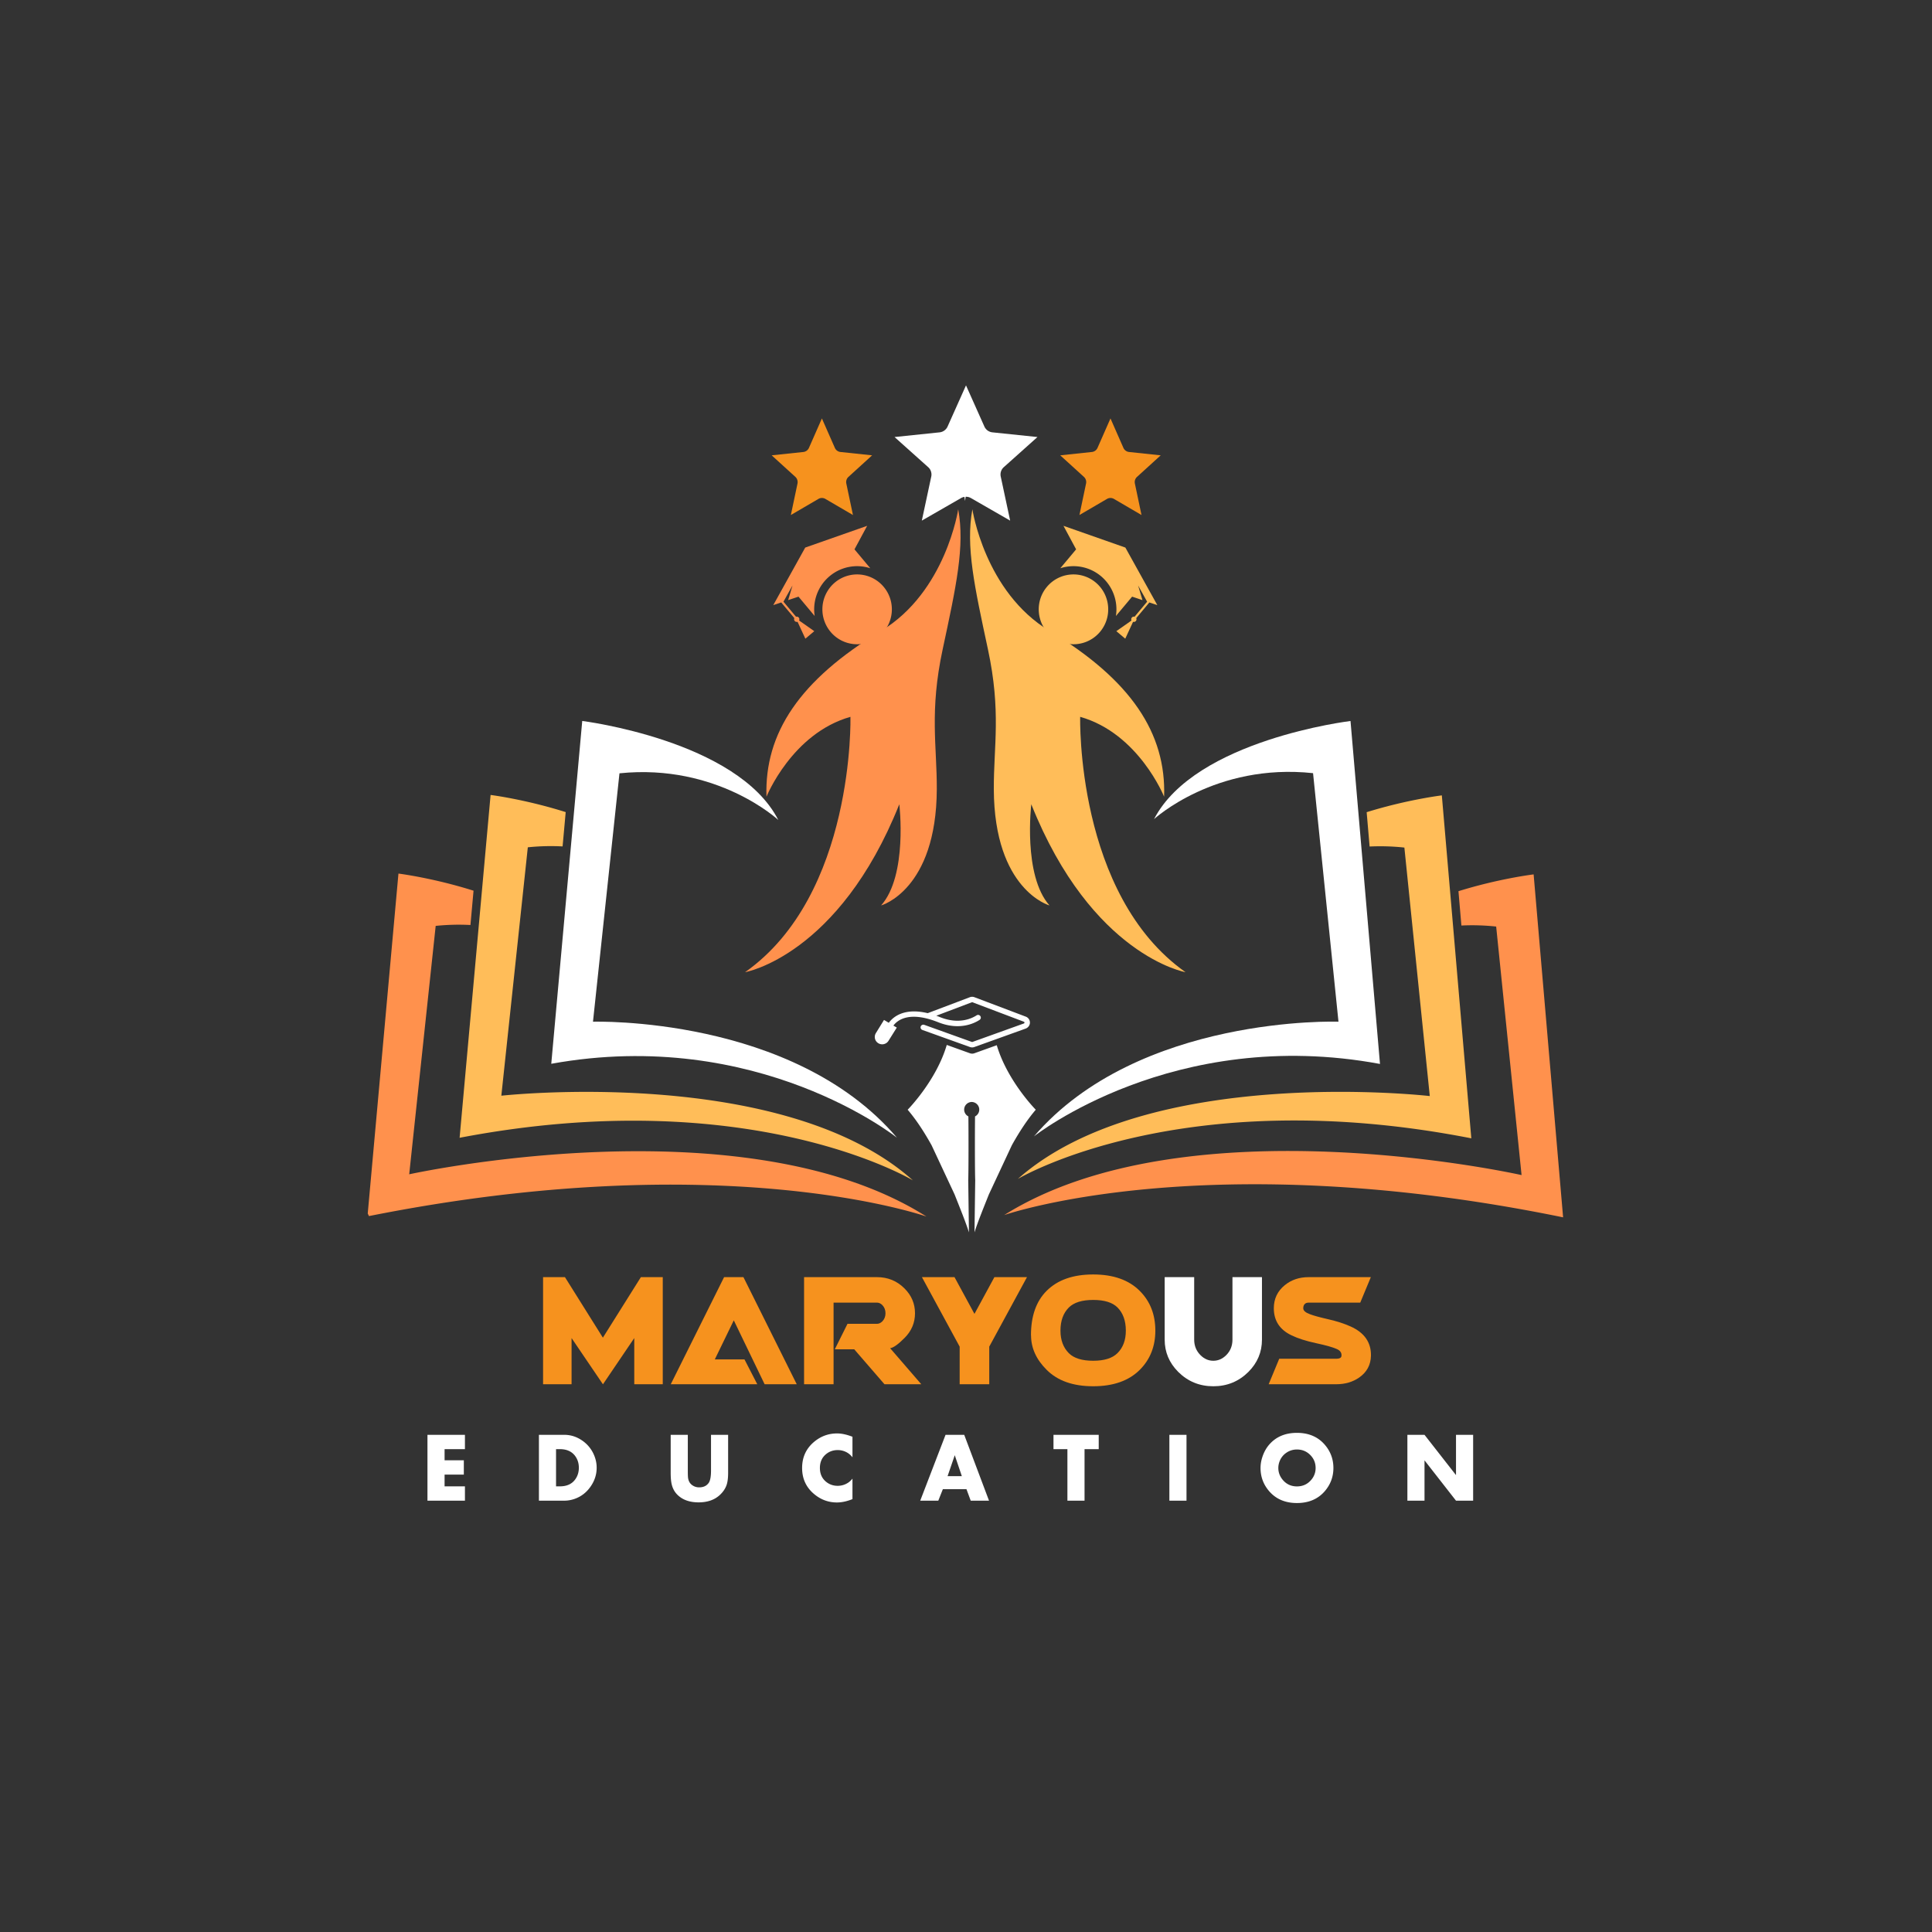 <svg xmlns="http://www.w3.org/2000/svg" width="500" viewBox="0 0 375 375" height="500" version="1.0"><rect x="0" y="0" width="375" height="375" fill="#333333" stroke="none"/><defs><clipPath id="prefix__a"><path d="M197 154h89v75h-89zm0 0"/></clipPath><clipPath id="prefix__b"><path d="M238.441 128.64l94.774 45.204-49.723 104.25-94.773-45.203zm0 0"/></clipPath><clipPath id="prefix__c"><path d="M238.441 128.64l94.774 45.204-49.723 104.25-94.773-45.203zm0 0"/></clipPath><clipPath id="prefix__d"><path d="M194 169h110v68H194zm0 0"/></clipPath><clipPath id="prefix__e"><path d="M238.441 128.64l94.774 45.204-49.723 104.25-94.773-45.203zm0 0"/></clipPath><clipPath id="prefix__f"><path d="M238.441 128.64l94.774 45.204-49.723 104.25-94.773-45.203zm0 0"/></clipPath><clipPath id="prefix__g"><path d="M200 139h68v82h-68zm0 0"/></clipPath><clipPath id="prefix__h"><path d="M238.441 128.64l94.774 45.204-49.723 104.25-94.773-45.203zm0 0"/></clipPath><clipPath id="prefix__i"><path d="M238.441 128.64l94.774 45.204-49.723 104.25-94.773-45.203zm0 0"/></clipPath><clipPath id="prefix__j"><path d="M89 154h89v76H89zm0 0"/></clipPath><clipPath id="prefix__k"><path d="M42.07 173.395l94.97-44.79 49.265 104.465-94.965 44.79zm0 0"/></clipPath><clipPath id="prefix__l"><path d="M136.754 128.738l-94.969 44.79 49.266 104.464 94.969-44.789zm0 0"/></clipPath><clipPath id="prefix__m"><path d="M71 169h109v68H71zm0 0"/></clipPath><clipPath id="prefix__n"><path d="M42.07 173.395l94.97-44.79 49.265 104.465-94.965 44.79zm0 0"/></clipPath><clipPath id="prefix__o"><path d="M136.754 128.738l-94.969 44.79 49.266 104.464 94.969-44.789zm0 0"/></clipPath><clipPath id="prefix__p"><path d="M107 139h68v82h-68zm0 0"/></clipPath><clipPath id="prefix__q"><path d="M42.07 173.395l94.97-44.79 49.265 104.465-94.965 44.79zm0 0"/></clipPath><clipPath id="prefix__r"><path d="M136.754 128.738l-94.969 44.79 49.266 104.464 94.969-44.789zm0 0"/></clipPath><clipPath id="prefix__s"><path d="M188.219 98.738h41.894v89.965H188.22zm0 0"/></clipPath><clipPath id="prefix__t"><path d="M144.613 98H187v90.703h-42.387zm0 0"/></clipPath><clipPath id="prefix__u"><path d="M179 81.453h17V98h-17zm0 0"/></clipPath><clipPath id="prefix__v"><path d="M169.566 193.45H200V204h-30.434zm0 0"/></clipPath><clipPath id="prefix__w"><path d="M176 202h25.066v37.2H176zm0 0"/></clipPath><clipPath id="prefix__x"><path d="M173.625 74.8h27.75v26.25h-27.75zm0 0"/></clipPath><clipPath id="prefix__y"><path d="M205.793 81.215h19.5v18.75h-19.5zm0 0"/></clipPath><clipPath id="prefix__z"><path d="M149.781 81.215h19.5v18.75h-19.5zm0 0"/></clipPath></defs><g clip-path="url(#prefix__a)"><g clip-path="url(#prefix__b)"><g clip-path="url(#prefix__c)"><path fill="#ffbd59" d="M285.582 220.95l-5.723-66.567s-6.683.804-14.59 3.262l.57 6.664a43.669 43.669 0 016.75.203l4.93 48.234s-54.695-6.305-79.96 16.09c0 0 31.574-18.941 88.023-7.887"/></g></g></g><g clip-path="url(#prefix__d)"><g clip-path="url(#prefix__e)"><g clip-path="url(#prefix__f)"><path fill="#ff914d" d="M297.676 169.719s-6.684.8-14.59 3.261l.57 6.665a43.168 43.168 0 016.75.199l4.93 48.238s-64.809-14.586-100.43 7.766c0 0 39.274-13.75 108.492.437l-5.722-66.566"/></g></g></g><g clip-path="url(#prefix__g)"><g clip-path="url(#prefix__h)"><g clip-path="url(#prefix__i)"><path fill="#fff" d="M200.688 220.574s27.07-21.52 67.167-14.062l-5.722-66.567S231.988 143.56 224 158.992c0 0 11.879-10.957 30.863-8.922l4.934 48.239s-38.781-1.375-59.11 22.265"/></g></g></g><g clip-path="url(#prefix__j)"><g clip-path="url(#prefix__k)"><g clip-path="url(#prefix__l)"><path fill="#ffbd59" d="M89.21 220.844l6.013-66.543s6.68.832 14.578 3.328l-.602 6.66a43.52 43.52 0 00-6.75.172l-5.14 48.215s54.722-6.067 79.89 16.437c0 0-31.492-19.078-87.988-8.27"/></g></g></g><g clip-path="url(#prefix__m)"><g clip-path="url(#prefix__n)"><g clip-path="url(#prefix__o)"><path fill="#ff914d" d="M77.34 169.559s6.68.832 14.574 3.324l-.602 6.66a43.481 43.481 0 00-6.746.172l-5.14 48.215s64.87-14.301 100.398 8.203c0 0-39.219-13.918-108.496-.035l6.012-66.54"/></g></g></g><g clip-path="url(#prefix__p)"><g clip-path="url(#prefix__q)"><g clip-path="url(#prefix__r)"><path fill="#fff" d="M174.11 220.84S147.128 199.2 107 206.48l6.012-66.542s30.129 3.746 38.05 19.214c0 0-11.832-11.007-30.824-9.054l-5.14 48.214s38.78-1.207 59.011 22.528"/></g></g></g><path d="M123.11 259.72l-6.078 8.973-6.09-8.973v8.961h-5.531v-20.789h4.246l7.363 11.75 7.375-11.75h4.246v20.79h-5.53zm21.396 4.145l2.48 4.816h-16.792l10.351-20.789h3.754l10.348 20.79h-6.235l-5.984-12.403-3.688 7.586zm21.305-1.961h-3.781l2.469-4.95h5.714c.371 0 .72-.155 1.04-.468.413-.422.62-.95.62-1.582 0-.64-.207-1.172-.62-1.598-.32-.312-.669-.468-1.04-.468h-8.418v15.843h-5.726v-20.789h14.144c2.11 0 3.895.73 5.348 2.192 1.36 1.351 2.04 2.957 2.04 4.82 0 1.852-.68 3.453-2.04 4.805-1.238 1.246-2.168 1.902-2.789 1.972l6.05 7h-7.144zm27.201-14.012h6.325l-7.325 13.492v7.297h-5.742v-7.297l-7.324-13.492h6.324l3.871 7.13zm19.175 21.18c-3.906 0-6.918-1.066-9.039-3.195-2.016-2.008-3.023-4.239-3.023-6.688h-.016c0-3.742 1.016-6.617 3.039-8.637 2.121-2.12 5.133-3.18 9.04-3.18 3.901 0 6.917 1.063 9.038 3.192 2.016 2.012 3.024 4.582 3.024 7.715 0 3.047-1.004 5.582-3.012 7.598-2.129 2.129-5.149 3.195-9.05 3.195zm0-4.95c2.156 0 3.727-.491 4.715-1.48 1.082-1.074 1.621-2.527 1.621-4.363 0-1.914-.539-3.414-1.621-4.504-.98-.973-2.55-1.457-4.715-1.457-2.164 0-3.742.492-4.726 1.469-1.082 1.082-1.625 2.578-1.625 4.492 0 1.828.543 3.285 1.625 4.375.984.98 2.562 1.469 4.726 1.469zm0 0" fill="#f6921e"/><path d="M226.063 247.892h5.727v12.13c0 1.202.414 2.21 1.234 3.023.719.718 1.547 1.078 2.48 1.078.934 0 1.766-.36 2.493-1.078.816-.813 1.222-1.82 1.222-3.024v-12.129h5.727v12.13c0 2.413-.875 4.5-2.625 6.257-1.867 1.86-4.14 2.793-6.816 2.793s-4.95-.934-6.817-2.793c-1.75-1.758-2.625-3.844-2.625-6.258zm0 0" fill="#fff"/><path d="M266.079 247.892l-2.055 4.946h-10.012c-.336 0-.597.097-.777.285-.184.191-.273.465-.273.82 0 .45.441.836 1.324 1.156.734.278 1.918.602 3.55.973 1.633.371 3.067.836 4.305 1.39 2.684 1.204 4.004 3.094 3.961 5.672-.035 1.786-.793 3.196-2.273 4.235-1.254.875-2.746 1.312-4.477 1.312h-13.105l2.05-4.949h11.055c.38 0 .657-.062.828-.191.141-.09.207-.246.207-.469.012-.547-.293-.953-.906-1.223-.754-.343-2.101-.726-4.039-1.14-1.941-.418-3.523-.922-4.754-1.52-2.285-1.082-3.433-2.832-3.441-5.246 0-1.844.71-3.344 2.129-4.492 1.273-1.04 2.82-1.559 4.636-1.559zm0 0" fill="#f6921e"/><path d="M90.245 291.28H82.97v-12.782h7.274v2.782h-3.95v2.164h3.735v2.78h-3.735v2.274h3.95zm25.567-6.395c0 1.328-.402 2.559-1.203 3.691-.8 1.137-1.828 1.918-3.078 2.356-.66.23-1.332.348-2.02.348h-4.906v-12.782h4.906c1.2 0 2.309.336 3.332 1.004a6.42 6.42 0 012.313 2.602c.437.898.656 1.824.656 2.781zm-3.457 0c0-.879-.246-1.648-.738-2.305-.656-.867-1.633-1.3-2.93-1.3h-.758v7.218h.758c1.305 0 2.281-.433 2.93-1.3.492-.66.738-1.434.738-2.313zm28.974.985c0 .765-.06 1.421-.184 1.964-.195.844-.656 1.61-1.387 2.305-1.035.977-2.422 1.469-4.156 1.469-1.77 0-3.148-.5-4.14-1.5-.524-.524-.883-1.18-1.079-1.973-.136-.562-.203-1.32-.203-2.266v-7.37h3.324v6.921c0 .555.008.969.028 1.242.062.868.457 1.473 1.187 1.817.3.144.633.215.992.215.813 0 1.426-.282 1.836-.852.305-.418.461-1.226.461-2.422v-6.922h3.32zm24.135 5.109c-1.086.433-2.09.648-3.016.648-1.61 0-3.05-.515-4.324-1.547-1.625-1.316-2.434-3.03-2.434-5.148 0-2.121.809-3.844 2.434-5.16 1.273-1.028 2.723-1.543 4.351-1.543.887 0 1.883.215 2.989.644v3.98c-.313-.382-.63-.667-.957-.862a3.633 3.633 0 00-1.91-.532c-.86 0-1.61.258-2.247.778-.804.652-1.207 1.55-1.207 2.695 0 1.137.403 2.031 1.207 2.687.637.516 1.387.778 2.247.778.683 0 1.32-.18 1.91-.535.32-.188.636-.473.957-.86zm26.504.301h-3.551l-.824-2.227h-4.586l-.883 2.227h-3.508l4.914-12.782h3.625zm-5.274-4.758l-1.375-4.07-1.394 4.07zm26.568-5.242h-2.753v10h-3.325v-10h-2.703v-2.782h8.781zm13.714-2.782h3.324v12.782h-3.324zm31.838 6.434c0 1.734-.578 3.258-1.73 4.57-1.317 1.489-3.102 2.235-5.348 2.235-2.238 0-4.02-.746-5.336-2.235-1.156-1.312-1.73-2.836-1.73-4.57 0-.793.152-1.606.464-2.441.313-.832.73-1.543 1.258-2.137 1.316-1.492 3.098-2.238 5.344-2.238 2.246 0 4.031.746 5.347 2.238 1.153 1.308 1.731 2.836 1.731 4.578zm-3.453 0c0-.898-.29-1.676-.863-2.332-.735-.836-1.657-1.254-2.762-1.254-.762 0-1.45.215-2.067.64a3.487 3.487 0 00-1.32 1.708c-.152.406-.226.82-.226 1.238 0 .86.289 1.633.863 2.312.71.844 1.629 1.266 2.75 1.266 1.125 0 2.047-.422 2.762-1.258a3.454 3.454 0 00.863-2.32zm30.575 6.348h-3.325l-6.113-7.829v7.829h-3.324v-12.782h3.324l6.113 7.82v-7.82h3.325zm0 0" fill="#fff"/><path fill="#ffbd59" d="M212.7 113.082c2.85 2.41 3.218 6.684.823 9.55a6.723 6.723 0 01-9.5.829c-2.851-2.406-3.218-6.684-.824-9.547a6.72 6.72 0 019.5-.832"/><path fill="#ffbd59" d="M220.543 119.98a.518.518 0 01-.07.551.508.508 0 01-.528.164l-.047.055-1.488 3.219-1.73-1.461 2.894-2.031.047-.055a.517.517 0 01.07-.55.5.5 0 01.528-.165l2.437-2.918-1.754-3.152.848 2.843-2.008-.671-3.144 3.757a8.402 8.402 0 00-2.871-7.71 8.314 8.314 0 00-7.922-1.56l3.07-3.667-2.457-4.567 12.016 4.22 6.203 11.171-1.547-.52-2.547 3.047"/><g clip-path="url(#prefix__s)"><path fill="#ffbd59" d="M203.707 175.746s-10.727-2.96-10.809-22.566c-.035-8.364 1.454-15.047-1.144-27.168-2.598-12.121-4.34-19.965-3.016-27.164 0 0 2.387 16.035 14.969 23.613 15.809 9.516 22.664 19.852 22.246 32.18 0 0-4.937-12.293-16.293-15.504 0 0-.89 34.523 20.453 49.566 0 0-18.207-3.195-29.941-32.598 0 0-1.66 13.793 3.535 19.641"/></g><path fill="#ff914d" d="M162.031 113.082a6.8 6.8 0 00-.824 9.55 6.718 6.718 0 009.496.829c2.852-2.406 3.223-6.684.824-9.547a6.715 6.715 0 00-9.496-.832"/><path fill="#ff914d" d="M154.184 119.98a.514.514 0 00.602.715l.046.055 1.488 3.219 1.73-1.461-2.894-2.031-.047-.055a.517.517 0 00-.07-.55.507.507 0 00-.531-.165l-2.438-2.918 1.754-3.152-.844 2.843 2.008-.671 3.14 3.757c-.429-2.8.56-5.757 2.876-7.71a8.306 8.306 0 017.918-1.56l-3.067-3.667 2.458-4.567-12.02 4.22-6.203 11.171 1.547-.52 2.547 3.047"/><g clip-path="url(#prefix__t)"><path fill="#ff914d" d="M171.02 175.746s10.73-2.96 10.812-22.566c.035-8.364-1.453-15.047 1.145-27.168 2.597-12.121 4.335-19.965 3.011-27.164 0 0-2.386 16.035-14.968 23.613-15.805 9.516-22.66 19.852-22.247 32.18 0 0 4.942-12.293 16.297-15.504 0 0 .887 34.523-20.453 49.566 0 0 18.203-3.195 29.938-32.598 0 0 1.664 13.793-3.535 19.641"/></g><g clip-path="url(#prefix__u)"><path fill="#fff" d="M187.078 95.637l.242 1.601.215-1.605a7.127 7.127 0 015.977-6.11l1.593-.246-1.597-.215a7.135 7.135 0 01-6.082-6.007l-.242-1.602-.215 1.606a7.127 7.127 0 01-5.977 6.109l-1.594.246 1.598.215a7.135 7.135 0 016.082 6.008"/></g><g clip-path="url(#prefix__v)"><path fill="#fff" d="M199.906 198.57c-.031.496-.383.922-.855 1.09l-9.93 3.567a1.238 1.238 0 01-.851 0l-9.243-3.317a.527.527 0 01-.297-.722.55.55 0 01.684-.262l9.219 3.312a.221.221 0 00.125 0l9.969-3.582a.169.169 0 00.12-.168.175.175 0 00-.117-.172l-9.972-3.773a.183.183 0 00-.13 0l-6.894 2.61c.246.085.5.179.754.285 3.66 1.457 6.164.23 7.067-.36a.535.535 0 01.688.094.522.522 0 01-.11.789c-1.098.715-3.957 2.082-8.04.453-5.722-2.281-7.968-.324-8.683.652l.656.391-1.609 2.566a1.445 1.445 0 01-1.93.493 1.419 1.419 0 01-.52-1.989l1.579-2.558.926.554c.77-1.05 2.886-2.992 7.554-1.867l8.184-3.097c.285-.11.602-.11.89 0l9.97 3.773c.511.195.835.688.796 1.238zm0 0"/></g><g clip-path="url(#prefix__w)"><path fill="#fff" d="M193.473 202.875l-4.352 1.563a1.238 1.238 0 01-.851 0l-4.504-1.618c-2.032 6.957-7.59 12.578-7.59 12.578 1.605 1.868 3.176 4.25 4.648 6.903l4.465 9.547c.832 2.117 2.164 5.363 2.781 7.351l-.136-10.125c.066-1.5.07-9.062.03-12.379a1.483 1.483 0 01-.82-1.32c0-.809.653-1.465 1.465-1.484.813.02 1.465.675 1.465 1.484 0 .578-.332 1.074-.82 1.32-.04 3.317-.035 10.88.035 12.38l-.14 10.124c.617-1.988 1.949-5.234 2.785-7.351l4.46-9.547c1.473-2.653 3.047-5.035 4.649-6.903 0 .004-5.527-5.59-7.57-12.523zm0 0"/></g><g clip-path="url(#prefix__x)"><path fill="#fff" d="M187.5 74.8l3.57 7.993c.137.305.356.57.625.77.274.195.594.32.93.355l8.746.91-6.535 5.848a1.907 1.907 0 00-.594 1.82l1.828 8.555-7.61-4.375a1.936 1.936 0 00-1.925 0l-7.61 4.375 1.833-8.555c.07-.328.05-.668-.055-.988a1.874 1.874 0 00-.543-.832l-6.531-5.848 8.742-.91a1.93 1.93 0 001.555-1.125zm0 0" fill-rule="evenodd"/></g><g clip-path="url(#prefix__y)"><path fill="#f6921e" d="M215.543 81.219l2.508 5.707a1.366 1.366 0 001.094.804l6.148.649-4.594 4.18a1.36 1.36 0 00-.418 1.297l1.285 6.109-5.347-3.125a1.341 1.341 0 00-1.352 0l-5.351 3.125 1.285-6.11a1.36 1.36 0 00-.418-1.296l-4.594-4.18 6.149-.649a1.37 1.37 0 00.652-.253c.191-.141.344-.332.441-.551zm0 0" fill-rule="evenodd"/></g><g clip-path="url(#prefix__z)"><path fill="#f6921e" d="M159.531 81.219l2.512 5.707a1.342 1.342 0 001.094.804l6.144.649-4.594 4.18c-.175.16-.308.363-.382.59-.07.23-.086.472-.035.706l1.289 6.11-5.352-3.125a1.33 1.33 0 00-1.352 0l-5.351 3.125 1.289-6.11a1.403 1.403 0 00-.04-.707 1.338 1.338 0 00-.378-.59l-4.594-4.18 6.145-.648a1.37 1.37 0 00.652-.253c.192-.141.344-.332.442-.551zm0 0" fill-rule="evenodd"/></g></svg>